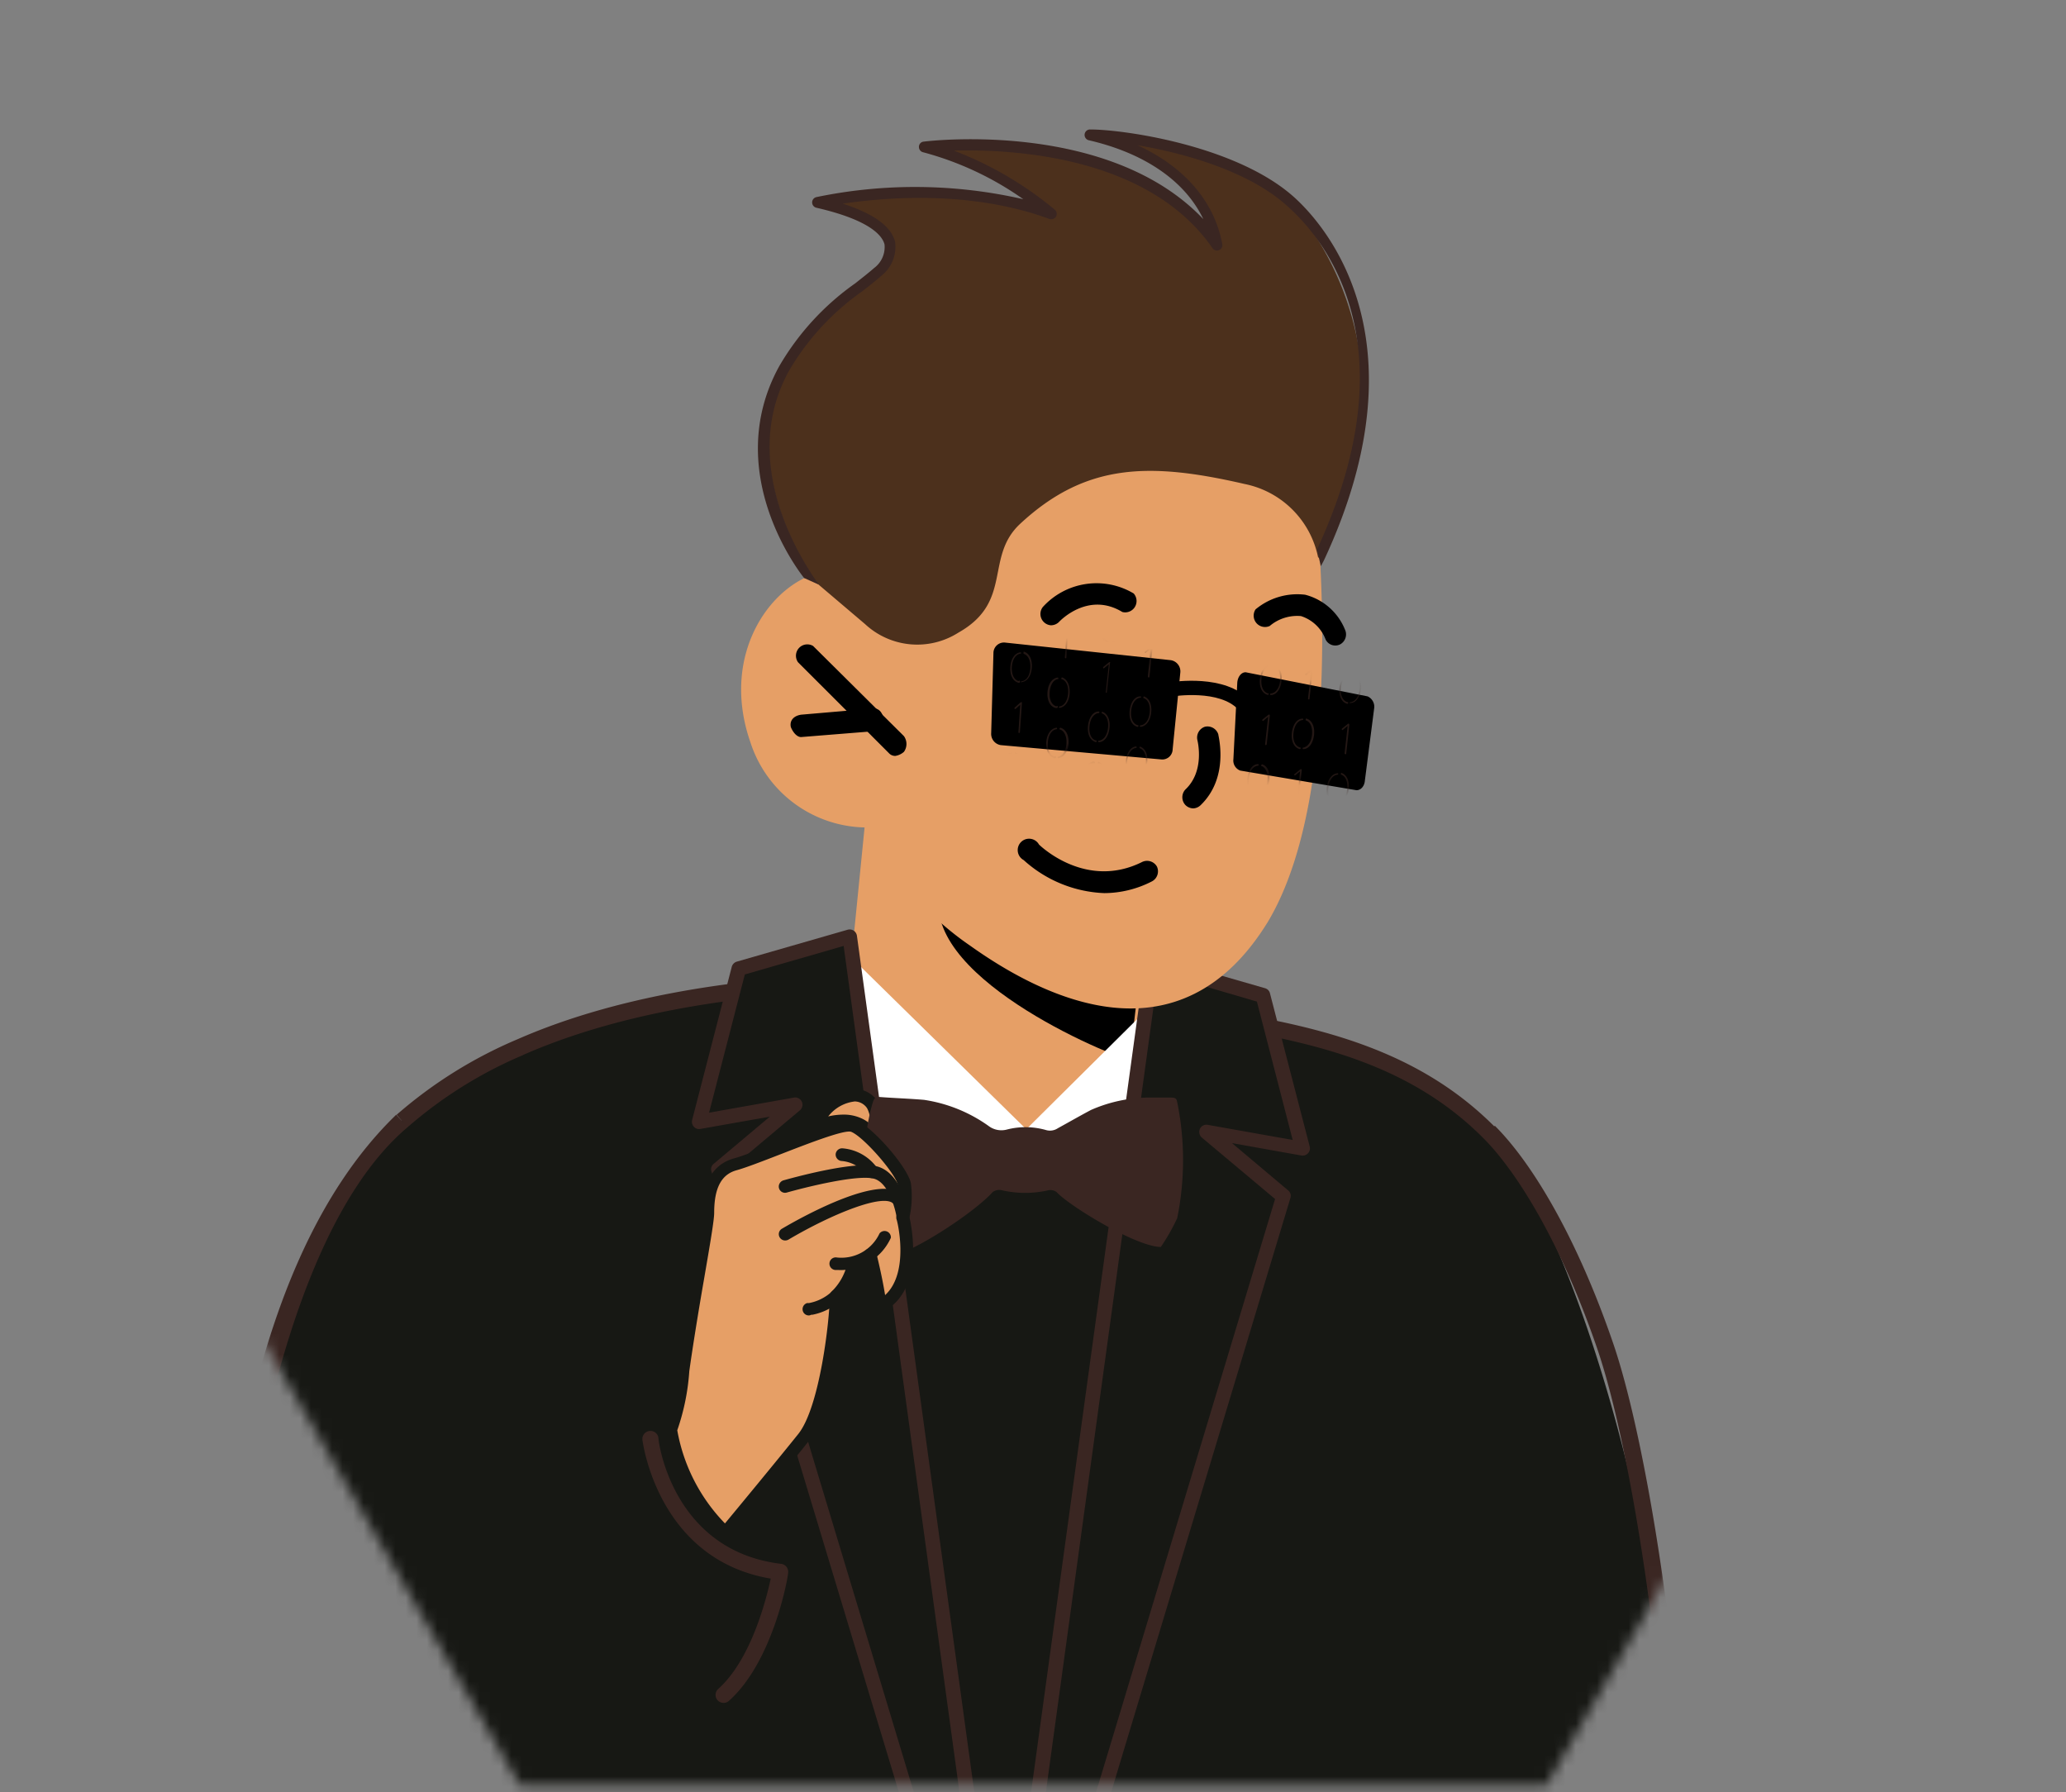 <svg width="196" height="170" fill="none" xmlns="http://www.w3.org/2000/svg"><rect width="100%" height="100%" fill="#808080" stroke="none"/><mask id="mask0_2058_4092" style="mask-type:alpha" maskUnits="userSpaceOnUse" x="0" y="0" width="196" height="170"><path d="M1.796 85.015l48.11-83.328h96.218l48.11 83.328-48.11 83.328H49.905L1.795 85.015z" fill="#202020" stroke="#F92672" stroke-width="2"/></mask><g clip-path="url(#clip0_2058_4092)" mask="url(#mask0_2058_4092)"><path d="M159.051 174.351c-11.183 6.561-37.137 9.341-50.303 11.312a80.047 80.047 0 01-12.498.873h-1.982a106.46 106.46 0 01-23.907-2.844c-11.183-2.618-21.936 2.004-31.363-4.127-3.512-2.155-15.966-.377-19.037-2.995.215-26.665 4.223-58.038 18.154-70.245a41.145 41.145 0 0111.183-6.992c9.438-4.159 20.19-5.463 26.988-5.904 4.6-.216 7.671-.216 7.671-.216s6.152.216 14.48 1.078c2.414.226 4.612.657 7.025.872 14.254 1.972 26.697 3.092 35.79 12.185 7.025 7.036 17.583 38.377 17.799 67.003z" fill="#171814"/><path d="M140.693 107.92c3.393 3.393 7.541 10.342 10.86 20.071 3.318 9.729 6.593 32.138 6.712 46.328h1.573c-.108-14.405-3.416-37.019-6.788-46.877-3.372-9.858-7.606-17.044-11.237-20.664l-1.12 1.142zm-35.338-11.96c14.35 1.983 26.471 3.093 35.338 11.96l1.077-1.078c-9.319-9.33-22.086-10.461-36.243-12.411l-.172 1.53zm-6.982-.872c1.174.108 2.316.27 3.469.442a67.78 67.78 0 003.545.441l.14-1.583c-1.174-.108-2.306-.27-3.469-.431-1.164-.162-2.317-.323-3.545-.442l-.14 1.573zm-14.415-1.875V94h1.077l3.017.161c2.564.173 6.173.442 10.332.873l.162-1.573a267.98 267.98 0 00-10.397-.873c-1.293-.086-2.327-.14-3.038-.172h-1.099l-.054.797zm-7.639 1.002c2.295-.108 4.213-.161 5.549-.183h2.09v-1.616h-2.123c-1.346 0-3.232.086-5.591.194l.075 1.605zm-26.676 5.84c9.309-4.094 19.942-5.387 26.72-5.84l-.109-1.573c-6.83.442-17.69 1.756-27.247 5.969l.636 1.444zm-10.99 6.873a40.956 40.956 0 0110.99-6.863L49.03 98.6a42.69 42.69 0 00-11.399 7.132l1.024 1.196zM20.77 176.581c.227-26.482 5.172-58.922 17.896-69.663l-1.078-1.186c-15.223 14.728-17.626 45.11-18.412 70.827l1.594.022zm18.671 2.316a27.304 27.304 0 01-3.641-3.124c-1.54-1.498-4.956 10.774-6.712 8.975-3.491-3.642-7.014-7.434-8.62-8.781l-1.077 1.207c1.498 1.271 4.913 4.956 8.48 8.672 1.755 1.843 5.192-10.45 6.754-8.931a29.925 29.925 0 003.9 3.329l.916-1.347zm31.126 4.03c-11.097-2.597-21.752 2.047-31.115-4.019l-.862 1.325c9.503 6.174 20.33 1.584 31.61 4.234l.367-1.54zm23.702 2.823a106.404 106.404 0 01-23.702-2.823l-.345 1.54a107.7 107.7 0 0024.08 2.866l-.033-1.583zm1.983 0h-1.983v1.583h1.983v-1.583zm12.379-.862a79.639 79.639 0 01-12.38.862v1.583a81.842 81.842 0 0012.628-.883l-.248-1.562zm50.023-11.216c-5.571 3.232-15.429-1.95-24.78 2.316-9.352 4.267-18.822 7.93-25.286 8.889l.237 1.573c6.701-1.002 16.376-4.751 25.706-9.029 9.33-4.277 19.264.905 24.877-2.381l-.754-1.368zm-138.692 2.931h-.786v.377l.28.237.506-.614zm139.09-2.198l.399.689.398-.237v-.452h-.797z" fill="#3A2622"/><path d="M82.406 74.628l-2.402 24.09s6.206 4.86 17.356 8.393c8.77 1.423 10.44 3.233 10.44 3.233l1.541-20.988-16.312-7.197-10.623-7.53z" fill="#E69F66"/><path d="M93.029 82.213c-.076.625-2.64-.13-3.103.603-5 8.027 12.39 16.16 17.238 17.755l1.422-12.088-15.557-6.27z" fill="#000"/><path d="M97.36 107.111L80.79 90.843l-5.894 8.834 5.01 23.886 17.454-16.452z" fill="#fff"/><path d="M108.878 95.68L97.36 107.111l16.172 14.469v-18.466l-4.654-7.434z" fill="#fff"/><path d="M109.308 91.37l10.515 3.028 3.76 14.534-9.114-1.616 7.293 6.119-22.032 73.014-3.48.087 13.058-95.165z" fill="#171814"/><path d="M96.25 187.225a.686.686 0 01-.66-.488.745.745 0 01-.03-.298l13.059-95.165a.705.705 0 01.309-.48.697.697 0 01.563-.091l10.516 3.027a.662.662 0 01.474.485l3.771 14.534a.687.687 0 01-.162.64.694.694 0 01-.625.211l-6.583-1.174 5.323 4.482a.66.66 0 01.215.722l-22.032 73.014a.669.669 0 01-.636.495l-3.49.086h-.012zm13.629-94.97l-12.831 93.57h2.154l21.764-72.099-6.95-5.828a.709.709 0 01-.183-.819.676.676 0 01.744-.388l8.058 1.433-3.393-13.122-9.363-2.748z" fill="#3A2622"/><path d="M80.606 88.85l-10.515 3.016-3.76 14.534 9.115-1.616-7.294 6.13 22.032 73.004 3.48.086L80.606 88.85z" fill="#171814"/><path d="M93.665 184.694l-3.48-.087a.688.688 0 01-.647-.495l-22.043-73.004a.654.654 0 01.215-.721l5.323-4.472-6.583 1.164a.672.672 0 01-.625-.205.707.707 0 01-.162-.646l3.76-14.534a.71.71 0 01.485-.485l10.516-3.027a.7.7 0 01.872.57l13.047 95.177a.69.69 0 01-.161.549.686.686 0 01-.517.216zm-2.974-1.455l2.155.065-12.81-93.582-9.374 2.705-3.393 13.111 8.058-1.433a.688.688 0 01.741.39.689.689 0 01-.18.817l-6.95 5.839 21.753 72.088z" fill="#3A2622"/><path d="M124.478 44.332s3.954 29.456-4.191 43.096c-8.35 13.607-21.095 7.369-28.26 2.262a28.4 28.4 0 01-9.589-11.205 11.646 11.646 0 01-11.247-8.08c-3.006-8.62 2.262-15.482 7.153-16.225 4.849-.528 9.104 3.997 9.104 3.997l-1.928-8.781c-.248.162 27.538-33.884 38.958-5.064z" fill="#E69F66"/><path d="M125.06 52.94a8.897 8.897 0 00-6.993-7.035c-9.05-2.09-15.083-1.982-21.289 3.782-3.394 3.167-.635 7.38-5.86 10.321a7.272 7.272 0 01-8.857-.819L77.482 55.3l-3.307-8.296 22.172-11.85 21.031-1.283 9.416 15.611-1.734 3.459z" fill="#4C301C"/><path d="M126.826 49.45a28.587 28.587 0 00-1.767-26.655c-6.679-10.86-21.72-9.998-21.72-9.998s12.078 3.782 12.078 10.451c-2.791-3.07-5.15-9.147-27.797-9.309 10.203 4.095 12.078 6.346 12.078 6.346s-8.447-3.232-22.205-1.077c9.406 1.82 6.357 4.234 6.464 6.098-10.31 7.175-15.17 15.493-6.841 29.822 8.382-.776 13.467-13.123 13.467-13.123l27.732-3.458 8.511 10.903z" fill="#4C301C"/><path d="M76.286 54.826c-.086-.108-8.005-9.858-2.348-20.115a24.951 24.951 0 017.207-7.843c.636-.506 1.24-.97 1.778-1.444a2.478 2.478 0 00.991-2.24c-.194-.787-1.303-2.295-6.464-3.48a.517.517 0 01.022-1.013 46.057 46.057 0 0119.608.204 29.747 29.747 0 00-9.492-4.45.516.516 0 01-.41-.527.495.495 0 01.453-.485c.754-.097 17.626-2.025 26.525 7.348-1.713-3.588-5.537-6.249-10.86-7.477a.52.52 0 01-.226-.896.519.519 0 01.345-.128c3.146 0 13.51 1.466 19.059 6.163 2.316 1.96 13.338 12.842 3.124 34.713l-.291.55-.366-1.584c9.815-21.181-.959-31.018-3.178-32.893-3.653-3.092-9.535-4.73-13.845-5.451 4.428 2.036 7.283 5.311 8.038 9.373a.494.494 0 01-.302.571.507.507 0 01-.625-.183c-6.033-8.716-18.876-9.406-24.543-9.255a33.676 33.676 0 019.578 5.603.52.52 0 01.119.657.543.543 0 01-.636.226c-3.178-1.196-9.793-2.877-19.598-1.454 2.93.948 4.6 2.154 4.967 3.62a3.491 3.491 0 01-1.314 3.232c-.56.495-1.175.97-1.821 1.476a24.006 24.006 0 00-6.938 7.541c-5.312 9.664 2.596 19.803 2.812 20.255l-1.369-.614z" fill="#3A2622"/><path d="M84.938 71.698a.796.796 0 01-.615-.27l-8.619-8.618a1.077 1.077 0 011.433-1.541l8.62 8.554a1.281 1.281 0 010 1.487c-.23.206-.515.341-.82.388z" fill="#000"/><path d="M75.996 69.91c-.42 0-.798-.507-.97-.949-.14-.657.323-1.077.98-1.174l6.637-.571c.657-.151 1.078.312 1.174.97.097.657-.323 1.077-.97 1.174l-6.851.55zm23.691-10.602a1.077 1.077 0 01-.754-1.735 6.883 6.883 0 018.619-1.282 1.076 1.076 0 01-1.077 1.756c-3.232-1.96-5.894.82-6.001.938a1.087 1.087 0 01-.787.323zm26.988 1.918a1.014 1.014 0 01-.915-.571 3.711 3.711 0 00-2.338-2.22 4.038 4.038 0 00-2.963.938 1.076 1.076 0 01-1.522-.913 1.079 1.079 0 01.175-.66 6.19 6.19 0 014.708-1.39 5.585 5.585 0 013.782 3.318 1.078 1.078 0 01-.463 1.39.983.983 0 01-.464.108zm-13.466 15.449a1.078 1.078 0 01-.755-.323 1.08 1.08 0 010-1.465c1.897-1.778 1.142-4.665 1.142-4.687a1.08 1.08 0 01.722-1.271 1.08 1.08 0 011.261.722c0 .161 1.077 4.094-1.702 6.744-.184.168-.42.267-.668.28zm-8.426 8.038a12.089 12.089 0 01-7.67-3.136 1.078 1.078 0 111.454-1.476c.183.183 4.503 4.31 9.804 1.649a1.076 1.076 0 011.39.452 1.078 1.078 0 01-.464 1.39 9.976 9.976 0 01-4.514 1.12zM94.247 61.959l-.216 7.638a1.077 1.077 0 00.916 1.078l15.223 1.357a.979.979 0 001.078-.959l.732-7.326a1.076 1.076 0 00-.926-1.131l-15.73-1.67a1 1 0 00-1.077 1.013zm23.131 2.822l-.367 7.23a1.016 1.016 0 00.647 1.077l11.032 1.864c.399 0 .754-.356.797-.927l.873-6.798a1.08 1.08 0 00-.614-1.175l-11.55-2.284c-.409-.032-.786.41-.818 1.013z" fill="#000"/><path d="M117.518 67.345c-1.778-1.993-6.195-1.303-6.238-1.293l-.216-1.357c.205 0 5.193-.819 7.477 1.734l-1.023.916z" fill="#000"/><mask id="mask1_2058_4092" style="mask-type:luminance" maskUnits="userSpaceOnUse" x="117" y="63" width="14" height="12"><path d="M117.809 64.78l-.377 7.23c0 .56.258 1.077.646 1.077l11.043 1.864c.399 0 .754-.355.797-.926l.873-6.799a1.081 1.081 0 00-.625-1.174l-11.571-2.24c-.377-.076-.754.365-.786.969z" fill="#fff"/></mask><g mask="url(#mask1_2058_4092)"><path d="M124.349 61.42c-.442-.14-.668-.68-.592-1.38.075-.7.42-1.174.872-1.217a.065.065 0 00.065-.065s0-.075-.065-.065c-.538 0-.926.56-1.012 1.347-.087.787.183 1.368.689 1.53a.065.065 0 00.086 0 .078.078 0 00.047-.037.078.078 0 00.007-.06.08.08 0 00-.037-.047.08.08 0 00-.06-.007zm.582-2.651a.092.092 0 00-.01.043c0 .015.003.03.01.043.442.14.668.668.592 1.38-.075.71-.42 1.163-.872 1.217a.055.055 0 00-.027 0 .05.05 0 00-.023.014.046.046 0 00-.014.023.05.05 0 00-.001.027s0 .065.076.065c.527 0 .915-.571 1.002-1.347.086-.776-.184-1.368-.69-1.54a.063.063 0 00-.024.008.063.063 0 00-.017.018.066.066 0 00-.007.024c0 .009.001.017.005.025zm-.431 4.676a.064.064 0 00-.075 0l-.582.463a.077.077 0 00.041.135.079.079 0 00.056-.017l.441-.366-.29 2.607a.07.07 0 00.018.05.074.074 0 00.046.026s.076 0 .076-.065l.312-2.769a.076.076 0 00-.013-.038.072.072 0 00-.03-.026zm-1.196 7.444c-.442-.14-.679-.678-.592-1.379.086-.7.409-1.174.872-1.217a.065.065 0 00.054-.065s0-.075-.065-.064c-.528 0-.926.56-1.012 1.346-.087.787.194 1.369.7 1.53.01.01.024.016.038.016a.052.052 0 00.037-.016.078.078 0 00.06-.091.081.081 0 00-.034-.049.076.076 0 00-.058-.01zm.571-2.65a.074.074 0 00-.013.043c0 .016.004.03.013.043.442.14.668.668.593 1.38-.076.71-.421 1.163-.884 1.217v.064a.05.05 0 00.001.027.046.046 0 00.014.024.054.054 0 00.05.014c.528 0 .926-.571 1.013-1.347.086-.775-.184-1.368-.69-1.54a.065.065 0 00-.076.002.07.07 0 00-.022.033.06.06 0 00.001.04zm-.42 4.719h-.076l-.581.474a.054.054 0 00-.016.022.062.062 0 000 .053.054.054 0 00.016.022.058.058 0 00.022.016.061.061 0 00.026.006.067.067 0 00.049-.022l.441-.366-.28 2.607s0 .065.065.075a.076.076 0 00.05-.018.071.071 0 00.025-.046l.302-2.77a.06.06 0 00-.014-.032.063.063 0 00-.029-.021zm-1.358 7.434c-.441-.15-.668-.679-.592-1.38.075-.7.42-1.174.873-1.217a.075.075 0 00.064-.075.05.05 0 00-.001-.027.052.052 0 00-.013-.023.064.064 0 00-.023-.014.055.055 0 00-.027 0c-.539 0-.927.57-1.013 1.346-.086.776.183 1.368.689 1.53a.066.066 0 00.087 0 .094.094 0 00.058-.042.098.098 0 00.012-.071.093.093 0 00-.043-.059.093.093 0 00-.071-.011v.043zm.582-2.65a.082.082 0 00-.01.037c0 .014.004.026.01.038.442.14.679.679.593 1.379-.086.7-.42 1.174-.873 1.217a.065.065 0 10.011.13c.528 0 .916-.571 1.002-1.336.086-.765-.183-1.368-.69-1.54a.058.058 0 00-.026.01.062.062 0 00-.017.021v.044zm-.959 7.401c-.431-.15-.668-.679-.592-1.379.075-.7.42-1.174.883-1.217a.083.083 0 000-.076.061.061 0 000-.027.067.067 0 00-.014-.023.061.061 0 00-.023-.014.054.054 0 00-.027 0c-.528 0-.927.57-1.013 1.346-.086.776.183 1.369.7 1.53h.076a.091.091 0 00.066-.023.095.095 0 00.031-.063.094.094 0 00-.023-.066.094.094 0 00-.064-.031v.043zm.582-2.65a.064.064 0 00-.012.038c0 .013.004.026.012.037.431.14.668.679.593 1.38-.076.7-.421 1.174-.884 1.217a.063.063 0 00-.045.019.061.061 0 00-.019.045.052.052 0 00.005.028c.004.008.01.016.017.022a.064.064 0 00.053.015c.528 0 .927-.571 1.013-1.336.086-.765-.183-1.368-.701-1.54.011-.033-.021-.011-.032.032v.043zm-.42 4.676a.118.118 0 00-.086 0l-.571.474v.097a.059.059 0 00.022.016.06.06 0 00.026.005.069.069 0 00.027-.005.068.068 0 00.022-.016l.441-.367-.29 2.597s0 .075.064.075a.077.077 0 00.043.014.072.072 0 00.043-.014l.302-2.78s-.022-.129-.043-.14v.044zm-1.207 7.444c-.441-.15-.668-.678-.592-1.379.075-.7.42-1.174.872-1.217a.093.093 0 00.043-.029.1.1 0 00.022-.047.065.065 0 00-.065-.064c-.538 0-.926.57-1.012 1.347-.087.775.183 1.368.689 1.53a.057.057 0 00.019.015.056.056 0 00.024.006.05.05 0 00.024-.006.049.049 0 00.019-.016.097.097 0 00.034-.015.104.104 0 00.025-.027.105.105 0 00.013-.034.09.09 0 00-.002-.037.084.084 0 00-.015-.033.086.086 0 00-.027-.025.09.09 0 00-.071-.012v.043zm.571-2.65a.064.064 0 00-.012.038c0 .013.004.026.012.037.442.14.668.68.593 1.38-.076.7-.42 1.174-.884 1.217a.071.071 0 00-.008.032c0 .011.003.023.008.032 0 0 0 .076.065.065.539 0 .927-.57 1.013-1.336.086-.765-.183-1.368-.69-1.54a.076.076 0 00-.055-.003.074.074 0 00-.042.035v.043zm-.42 4.676h-.075l-.582.474a.076.076 0 00-.011.108.077.077 0 00.108.01l.442-.366-.291 2.597s0 .075.064.075a.064.064 0 00.076 0l.312-2.78a.088.088 0 00.038-.041.09.09 0 00.004-.056.084.084 0 00-.032-.047.085.085 0 00-.053-.017v.043zm8.037-39.519c-.441-.14-.668-.678-.592-1.379.075-.7.409-1.174.872-1.217a.093.093 0 00.043-.029.1.1 0 00.022-.047.065.065 0 00-.065-.064c-.538 0-.937.57-1.023 1.346-.086.776.194 1.369.7 1.53a.059.059 0 00.019.016.057.057 0 00.024.006.05.05 0 00.024-.006.05.05 0 00.019-.016.076.076 0 00.034-.087.075.075 0 00-.029-.04.077.077 0 00-.048-.013zm.571-2.65a.064.064 0 00-.012.038c0 .013.004.026.012.037.442.14.668.68.593 1.38-.076.7-.42 1.174-.884 1.217a.061.061 0 00-.038.022.06.06 0 00-.015.042l.064.054c.539 0 .927-.56 1.013-1.336.086-.775-.183-1.368-.69-1.54a.06.06 0 00-.04.033.049.049 0 00-.007.026.06.06 0 00.004.027zm-.42 4.676a.1.1 0 00-.075 0l-.582.474a.088.088 0 00-.019.054c0 .02.007.038.019.054a.085.085 0 00.054.018.09.09 0 00.054-.018l.441-.367-.291 2.597a.066.066 0 00.002.028.062.062 0 00.036.042.062.062 0 00.027.005.067.067 0 00.026 0 .066.066 0 00.05-.054l.312-2.78a.077.077 0 00-.021-.032.08.08 0 00-.033-.021zm-1.207 7.445c-.431-.14-.668-.68-.592-1.38.075-.7.42-1.174.883-1.217a.08.08 0 00.038-.03.084.084 0 00.016-.045.065.065 0 00-.064-.065c-.528 0-.927.571-1.013 1.347-.086.775.183 1.368.689 1.54a.066.066 0 00.087 0 .081.081 0 00.047-.037.077.077 0 00.006-.06.076.076 0 00-.037-.047.08.08 0 00-.06-.006zm.582-2.65a.063.063 0 00-.012.037c0 .013.004.027.012.038.431.15.668.678.593 1.379-.076.7-.431 1.174-.884 1.217a.063.063 0 00-.045.019.061.061 0 00-.019.046c.01.01.023.015.037.015a.054.054 0 00.038-.015c.528 0 .916-.56 1.002-1.336.086-.776-.172-1.368-.689-1.54.01.075-.022.096-.033.14zm-.42 4.707a.087.087 0 00-.086 0l-.571.464a.074.074 0 000 .108.059.059 0 00.022.016.065.065 0 00.075-.016l.442-.367-.291 2.597s0 .075.064.075a.077.077 0 00.043.013.072.072 0 00.043-.013l.302-2.78s-.021-.097-.043-.097zm-1.357 7.424c-.442-.14-.668-.68-.593-1.38.075-.7.42-1.174.873-1.217a.063.063 0 00.045-.019.061.061 0 00.019-.046s0-.075-.064-.064c-.539.054-.927.57-1.024 1.346-.097.776.194 1.369.7 1.53a.078.078 0 00.087 0 .093.093 0 00.058-.042.098.098 0 00.012-.07.096.096 0 00-.042-.06.095.095 0 00-.071-.01v.031zm.603-2.683a.064.064 0 00-.012.038c0 .013.004.026.012.037.442.14.668.679.592 1.38-.075.7-.42 1.163-.883 1.217 0 0-.054 0-.054.064 0 .017.007.034.019.046a.065.065 0 00.046.019c.538 0 .926-.571 1.012-1.347.087-.776-.183-1.368-.689-1.53a.063.063 0 00-.024.009.064.064 0 00-.017.018.065.065 0 00-.007.024c0 .009.001.017.005.025zm-.948 7.401c-.442-.14-.668-.678-.593-1.379.076-.7.42-1.174.873-1.217a.067.067 0 00.046-.019.065.065 0 00.019-.046s0-.075-.065-.064c-.539 0-.927.57-1.013 1.346-.086.776.183 1.369.69 1.53a.064.064 0 00.076-.026.056.056 0 00.01-.028s-.043-.075-.076-.097h.033zm.582-2.65a.073.073 0 00-.011.038c0 .013.004.026.011.038.441.14.678.678.592 1.379-.086.7-.42 1.163-.873 1.217a.055.055 0 00-.027 0 .064.064 0 00-.023.014.066.066 0 00-.014.024.061.061 0 000 .027s0 .064.075.064c.528 0 .916-.57 1.002-1.347.086-.775-.183-1.368-.689-1.53-.033.022-.076.044-.076.076h.033zm-.431 4.676a.064.064 0 00-.076 0l-.582.474a.083.083 0 00-.016.022.06.06 0 00-.005.026c0 .01.001.019.005.027s.01.016.016.022a.09.09 0 00.054.019c.02 0 .039-.007.054-.02l.442-.355-.291 2.597s0 .075.065.075c.064 0 .075 0 .075-.064l.312-2.77a.085.085 0 00-.086-.054h.033zm-1.196 7.445c-.442-.14-.679-.668-.593-1.38.086-.71.41-1.174.873-1.217a.065.065 0 00.054-.065s0-.075-.065-.064c-.528 0-.926.57-1.013 1.347-.086.775.194 1.368.701 1.53.01.01.023.015.037.015a.054.054 0 00.038-.016.084.084 0 00.027-.045.081.081 0 00-.004-.054.085.085 0 00-.036-.04.084.084 0 00-.052-.011h.033zm.571-2.65a.064.064 0 00-.012.037c0 .014.004.027.012.038.441.14.668.678.592 1.379-.075.7-.42 1.163-.883 1.217v.065a.05.05 0 00.001.027.051.051 0 00.013.023.061.061 0 00.023.014.054.054 0 00.027 0c.528 0 .927-.57 1.013-1.346.086-.776-.183-1.369-.689-1.53a.076.076 0 00-.103-.027.074.074 0 00-.034.046.075.075 0 00.007.056h.033zm-.42 4.675h-.076l-.582.474v.097a.068.068 0 00.022.016.069.069 0 00.027.006.06.06 0 00.026-.006.059.059 0 00.022-.016l.442-.356-.28 2.597a.067.067 0 00.001.028c.003.01.007.018.014.025a.058.058 0 00.022.017.065.065 0 00.028.005h.075l.269-2.822a.103.103 0 00-.043-.065h.033zm-4.052-35.996c-.441-.14-.668-.678-.592-1.378.075-.7.42-1.175.873-1.218a.075.075 0 00.064-.075.076.076 0 00-.064-.075c-.539.053-.927.57-1.013 1.346-.086.776.183 1.38.689 1.54a.077.077 0 00.087 0 .072.072 0 00.048-.091.073.073 0 00-.092-.049zm.571-2.65a.072.072 0 00-.012.038c0 .014.005.027.012.038.442.15.668.679.593 1.39-.075.71-.42 1.163-.883 1.206v.076c0 .017.006.033.018.046a.067.067 0 00.046.018c.539-.053.927-.57 1.013-1.346.086-.776-.183-1.369-.69-1.541a.074.074 0 00-.035-.002.08.08 0 00-.033.015.08.08 0 00-.022.028.083.083 0 00-.007.034zm-.42 4.676a.064.064 0 00-.075 0l-.582.463a.076.076 0 00-.011.108.077.077 0 00.108.01l.442-.365-.291 2.575a.076.076 0 00.064.075.075.075 0 00.05-.018.077.077 0 00.026-.047l.312-2.768a.081.081 0 00-.043-.033zm-1.206 7.445c-.431-.14-.668-.679-.593-1.38.075-.7.42-1.173.883-1.217 0 0 .054 0 .054-.075 0 0 0-.075-.064-.075-.528 0-.927.57-1.013 1.357-.086.787.183 1.368.7 1.53h.076a.079.079 0 00.025-.014.089.089 0 00.018-.022.086.086 0 00.008-.027.077.077 0 00-.016-.054.082.082 0 00-.023-.018.069.069 0 00-.055-.005zm.581-2.65a.064.064 0 00-.012.037c0 .014.004.027.012.038.431.15.668.679.593 1.39-.075.71-.42 1.163-.884 1.207a.075.075 0 00-.064.075s0 .065.075.065c.528 0 .927-.571 1.013-1.347.086-.776-.183-1.368-.69-1.54a.065.065 0 00-.036.029.067.067 0 00-.007.046zm-.42 4.675a.087.087 0 00-.086 0l-.571.464a.073.073 0 00-.017.083.08.08 0 00.017.024.068.068 0 00.022.017.06.06 0 00.026.005c.01 0 .019-.002.027-.005a.068.068 0 00.022-.017l.442-.366-.291 2.607a.075.075 0 00.064.076.087.087 0 00.087-.065l.301-2.769a.066.066 0 00-.013-.033.066.066 0 00-.03-.02zm-1.357 7.434c-.442-.15-.668-.678-.593-1.39.076-.71.42-1.163.873-1.206a.105.105 0 00.043-.029.1.1 0 00.021-.046.065.065 0 00-.018-.046.067.067 0 00-.046-.02c-.539 0-.927.572-1.013 1.347-.086.776.183 1.369.69 1.53a.061.061 0 00.043.017.065.065 0 00.043-.017.073.073 0 00.048-.092.07.07 0 00-.035-.042.074.074 0 00-.056-.006zm.571-2.65a.064.064 0 00-.012.038c0 .013.004.026.012.037.441.14.668.68.592 1.38-.075.7-.42 1.174-.883 1.217a.062.062 0 000 .065s0 .075.064.064c.539 0 .927-.57 1.013-1.346.086-.776-.183-1.369-.689-1.53a.075.075 0 00-.065.075h-.032zm-.948 7.402c-.442-.151-.668-.68-.593-1.38.075-.7.42-1.174.873-1.217a.075.075 0 00.046-.025.07.07 0 00.018-.05.061.061 0 000-.027.066.066 0 00-.014-.024.05.05 0 00-.023-.013.053.053 0 00-.027 0c-.528.053-.927.57-1.013 1.346-.086.776.183 1.368.69 1.53.011.01.027.016.043.016a.064.064 0 00.043-.016.074.074 0 00.043-.036.072.072 0 00.005-.056.072.072 0 00-.036-.043.071.071 0 00-.055-.005zm.581-2.65a.082.082 0 00-.01.037c0 .013.004.026.01.038.442.14.679.678.593 1.379-.086.7-.42 1.174-.873 1.217a.063.063 0 00-.045.02.061.061 0 00-.019.045.052.052 0 00.005.027.064.064 0 00.07.037c.528 0 .916-.57 1.002-1.335.086-.765-.183-1.38-.69-1.541a.053.053 0 00-.04.027.051.051 0 00-.007.024.052.052 0 00.004.024zm-.431 4.664a.064.064 0 00-.075 0l-.571.474a.065.065 0 000 .097.085.085 0 00.054.02.089.089 0 00.054-.02l.441-.355-.312 2.607s0 .076.065.076a.072.072 0 00.043.013c.015 0 .03-.005.043-.013l.302-2.78a.098.098 0 00.009-.034.082.082 0 00-.024-.065.085.085 0 00-.029-.02zm-1.195 7.456c-.442-.151-.679-.679-.593-1.38.086-.7.409-1.174.873-1.217a.09.09 0 00.038-.03.092.092 0 00.016-.045s0-.065-.076-.065c-.528 0-.926.571-1.013 1.347-.086.776.194 1.368.701 1.53h.086s0-.13-.032-.14zm.571-2.65a.065.065 0 00-.013.037c0 .014.005.027.013.038.441.14.668.679.592 1.379-.075.7-.42 1.174-.883 1.217a.062.062 0 000 .065s0 .075.064.065c.539 0 .927-.571 1.013-1.336.086-.765-.183-1.369-.689-1.541a.068.068 0 00-.039-.011.066.066 0 00-.06.047.068.068 0 00.002.04zm-.421 4.675h-.075l-.582.474v.097a.067.067 0 00.049.022.061.061 0 00.026-.006.058.058 0 00.022-.016l.442-.355-.28 2.596a.067.067 0 00.001.028c.003.01.007.018.013.025a.071.071 0 00.023.017.064.064 0 00.027.006.065.065 0 00.067-.03.054.054 0 00.009-.024l.312-2.78a.086.086 0 00-.02-.033.09.09 0 00-.034-.02z" fill="#3A2622" opacity=".61"/></g><mask id="mask2_2058_4092" style="mask-type:luminance" maskUnits="userSpaceOnUse" x="94" y="60" width="19" height="13"><path d="M94.419 61.958l-.216 7.639a1.077 1.077 0 00.927 1.077l15.212 1.358a1.003 1.003 0 001.078-.96l.722-7.325a1.075 1.075 0 00-.884-1.142l-15.74-1.67a1.002 1.002 0 00-1.1 1.023z" fill="#fff"/></mask><g mask="url(#mask2_2058_4092)"><path d="M106.205 51.303c-.442-.14-.668-.668-.592-1.38.075-.71.42-1.174.872-1.217a.065.065 0 00.046-.019.065.065 0 00.019-.045s0-.076-.065-.065c-.538 0-.926.571-1.012 1.347-.087.776.183 1.368.689 1.53a.066.066 0 00.029.003.061.061 0 00.027-.01.058.058 0 00.021-.02.066.066 0 00.009-.027s-.011-.076-.043-.097zm.571-2.65a.082.082 0 00-.01.037.08.08 0 00.01.038c.442.14.668.679.593 1.379-.076.7-.42 1.164-.873 1.217a.055.055 0 00-.027.001.049.049 0 00-.023.014.054.054 0 00-.015.05.065.065 0 00.065.065c.539 0 .927-.571 1.013-1.347.086-.776-.183-1.368-.69-1.53a.076.076 0 00-.075.075h.032zm-.42 4.675a.064.064 0 00-.075 0l-.582.474a.054.054 0 00-.016.022.061.061 0 000 .053.055.055 0 00.016.022.085.085 0 00.054.02.09.09 0 00.054-.02l.441-.355-.291 2.596s0 .076.065.076h.075l.313-2.78a.103.103 0 00-.011-.062.101.101 0 00-.043-.046zm-1.207 7.445c-.431-.14-.668-.668-.592-1.379.075-.711.42-1.174.883-1.217a.062.062 0 000-.065.061.061 0 000-.027.065.065 0 00-.014-.023.061.061 0 00-.023-.014.054.054 0 00-.027 0c-.528.053-.927.57-1.013 1.346-.086.776.183 1.368.7 1.53h.076s.043-.13.01-.15zm.582-2.64a.064.064 0 00-.012.038c0 .014.004.027.012.038.431.14.668.679.593 1.379-.076.7-.42 1.163-.884 1.217v.065s0 .065.076.065c.528 0 .926-.571 1.012-1.347.087-.776-.183-1.368-.689-1.53a.066.066 0 00-.092-.016.066.066 0 00-.016.092zm-.42 4.665h-.075l-.582.475v.096a.059.059 0 00.022.017.06.06 0 00.026.005.069.069 0 00.027-.005.068.068 0 00.022-.017l.441-.355-.28 2.596a.053.053 0 00-.015.038c0 .014.005.028.015.038a.077.077 0 00.043.013.072.072 0 00.043-.013l.302-2.78s.032-.086.011-.108zm-1.358 7.434c-.441-.14-.668-.678-.592-1.379.075-.7.42-1.174.873-1.217 0 0 .064 0 .064-.075a.076.076 0 00-.064-.076c-.539 0-.927.571-1.013 1.347-.086.776.183 1.368.689 1.54a.065.065 0 00.043.017.067.067 0 00.044-.016.073.073 0 00.048-.092.076.076 0 00-.036-.043.073.073 0 00-.056-.005zm.571-2.65a.082.082 0 00-.01.038c0 .013.004.026.01.037.442.151.668.68.593 1.38-.075.7-.42 1.174-.873 1.217 0 0-.064 0-.064.075a.065.065 0 00.064.065c.539 0 .927-.57 1.013-1.347.086-.775-.183-1.368-.689-1.54a.075.075 0 00-.044.064v.011zm-.948 7.402c-.431-.14-.668-.679-.592-1.38.075-.7.42-1.174.883-1.217v-.075s0-.076-.064-.076c-.528 0-.927.571-1.013 1.347-.086.776.183 1.38.689 1.54a.066.066 0 00.077-.026.068.068 0 00.01-.027.066.066 0 00.022-.041.061.061 0 00-.012-.045zm.582-2.65a.053.053 0 00-.015.037c0 .014.005.028.015.038.431.15.668.678.582 1.39-.086.71-.42 1.163-.873 1.206a.075.075 0 00-.046.026.07.07 0 00-.018.05s0 .064.075.064c.528 0 .916-.57 1.002-1.346.086-.776-.172-1.369-.69-1.541.011.01-.021.032-.032.075zm-.42 4.675a.086.086 0 00-.086 0l-.571.463a.074.074 0 000 .108.059.059 0 00.022.016.062.062 0 00.026.006.07.07 0 00.027-.006.068.068 0 00.022-.016l.441-.366-.29 2.607a.07.07 0 00.018.05.075.075 0 00.046.026.09.09 0 00.055-.018.084.084 0 00.031-.047l.302-2.769a.087.087 0 00-.043-.054zm-1.207 7.445c-.441-.14-.668-.679-.592-1.38.075-.7.409-1.174.872-1.217a.064.064 0 00.046-.019.065.065 0 00.019-.045.076.076 0 00-.065-.076c-.538 0-.937.571-1.023 1.358-.086.786.194 1.368.7 1.53a.077.077 0 00.043.013.072.072 0 00.043-.013.078.078 0 00.047-.038.073.073 0 00.007-.06.076.076 0 00-.037-.046.08.08 0 00-.06-.007zm.571-2.65a.064.064 0 00-.012.037c0 .014.004.027.012.038.442.15.668.679.593 1.39-.076.71-.42 1.163-.884 1.206v.076c0 .017.007.033.019.046a.065.065 0 00.046.019c.539 0 .927-.572 1.013-1.347.086-.776-.183-1.369-.69-1.54a.063.063 0 00-.038-.012.066.066 0 00-.038.014.07.07 0 00-.022.033.068.068 0 00.001.04zm-.42 4.675a.064.064 0 00-.075 0l-.582.464a.088.088 0 00-.019.053c0 .02.007.04.019.054a.058.058 0 00.022.017.062.062 0 00.053 0 .067.067 0 00.022-.017l.452-.366-.29 2.607s-.001.065.064.076a.076.076 0 00.076-.065l.312-2.769a.078.078 0 00-.021-.033.08.08 0 00-.033-.02zm-5.408-31.427c-.442-.13-.7-.646-.646-1.357.053-.711.355-1.185.819-1.25a.086.086 0 000-.075.065.065 0 00-.065-.065c-.528.075-.905.614-.96 1.39-.053.775.249 1.368.766 1.508a.065.065 0 00.075 0 .077.077 0 00.055-.018.075.075 0 00.022-.081.075.075 0 00-.066-.052zm.463-2.672a.064.064 0 000 .076c.442.118.7.646.647 1.346-.054.7-.367 1.196-.819 1.26a.065.065 0 000 .066s0 .075.065.064c.538-.075.905-.614.948-1.39.043-.775-.237-1.357-.755-1.497a.057.057 0 10-.086.075zm-.215 4.687h-.076l-.56.495a.065.065 0 000 .097.086.086 0 00.108 0l.42-.377-.172 2.608s0 .064.075.075a.097.097 0 00.076-.065l.183-2.79a.084.084 0 00-.054-.043zm-.873 7.542c-.442-.119-.7-.647-.657-1.347.043-.7.366-1.196.819-1.26a.063.063 0 00.045-.02.064.064 0 00.02-.045.064.064 0 00-.023-.05.065.065 0 00-.053-.015c-.528.075-.894.603-.948 1.39-.054.786.248 1.357.765 1.497h.075a.105.105 0 00.065-.161.106.106 0 00-.108-.043v.053zm.453-2.672v.075c.441.13.69.646.646 1.358-.043.71-.366 1.185-.819 1.25 0 0-.064 0-.064.075 0 0 0 .064.075 0 .528-.065.894-.604.948-1.38.054-.775-.237-1.357-.754-1.508a.064.064 0 00-.032.076v.054zm-.205 4.686a.119.119 0 00-.086 0l-.55.496a.076.076 0 000 .108.086.086 0 00.108 0l.42-.388-.172 2.618a.065.065 0 00.064.064s.076 0 .076-.064l.194-2.78a.108.108 0 00-.054-.108v.054zm-1.077 7.542c-.453-.13-.7-.647-.658-1.358.043-.71.367-1.185.82-1.25 0 0 .064 0 0-.075a.054.054 0 00-.065-.064c-.528.075-.905.614-.948 1.39-.044.775.247 1.368.754 1.508a.066.066 0 00.056-.006.065.065 0 00.03-.048s.097-.226.065-.226l-.054.129zm.452-2.672a.065.065 0 000 .075c.442.119.7.647.657 1.347-.043.7-.366 1.196-.83 1.26a.065.065 0 000 .065.065.065 0 00.076.065c.528-.076.894-.614.948-1.39.054-.776-.248-1.357-.754-1.497a.066.066 0 00-.043-.033l-.054.108zm-.625 7.434c-.442-.119-.69-.647-.646-1.347.043-.7.366-1.196.819-1.26a.087.087 0 000-.076s0-.075-.065-.064c-.528.075-.905.603-.948 1.39-.043.786.237 1.357.754 1.497a.065.065 0 00.086 0 .129.129 0 00.096-.017.126.126 0 00-.042-.23l-.054.107zm.463-2.672a.065.065 0 000 .075c.442.13.7.647.658 1.358-.043.711-.367 1.185-.83 1.25a.065.065 0 000 .064.054.054 0 00.075 0c.528-.064.895-.603.949-1.39.053-.786-.248-1.357-.765-1.497.01-.032-.022-.01-.033.075l-.053.065zm-.215 4.687a.065.065 0 00-.075 0l-.56.495a.075.075 0 00-.017.083.09.09 0 00.016.025.065.065 0 00.097 0l.431-.377-.118 2.564a.065.065 0 00.037.07.065.065 0 00.027.005.076.076 0 00.076-.064l.183-2.78a.086.086 0 00.005-.104.086.086 0 00-.027-.025l-.075.108zm-.873 7.541c-.441-.129-.7-.657-.646-1.357.054-.7.355-1.196.819-1.25a.086.086 0 000-.075s0-.076-.065-.065c-.528.075-.905.614-.959 1.39-.054.775.248 1.357.765 1.497a.054.054 0 00.076 0 .149.149 0 10.064-.29l-.054.15zm.464-2.682a.065.065 0 000 .075c.441.118.7.646.646 1.347-.054.7-.366 1.185-.819 1.26v.065a.064.064 0 00.02.046.065.065 0 00.045.019c.539-.076.905-.614.948-1.39.043-.776-.237-1.358-.754-1.509a.064.064 0 00-.007-.037.064.064 0 00-.025-.027l-.054.15zm-.216 4.697h-.075l-.56.496a.064.064 0 00-.022.048c0 .01.002.018.005.027.004.008.01.016.017.022a.086.086 0 00.107 0l.42-.388-.172 2.618a.086.086 0 00.076.075s.075 0 .075-.064l.183-2.79a.097.097 0 100-.195l-.054.151zm14.889-40.638c-.441-.152-.668-.68-.592-1.38.075-.7.42-1.174.873-1.217a.075.075 0 00.064-.076.065.065 0 00-.064-.064c-.539.053-.927.57-1.013 1.346-.086.776.183 1.369.689 1.53a.066.066 0 00.087 0 .074.074 0 00.043-.035.072.072 0 00.005-.056.073.073 0 00-.092-.048zm.571-2.651a.082.082 0 00-.01.038c0 .013.004.026.01.037.442.14.668.679.593 1.38-.075.7-.42 1.174-.873 1.217a.065.065 0 00-.064.065s0 .075.064.064c.539 0 .927-.571 1.013-1.336.086-.765-.183-1.379-.689-1.54a.073.073 0 00-.034.03.077.077 0 00-.01.045zm-.42 4.665a.064.064 0 00-.075 0l-.582.474a.065.065 0 00-.016.022.061.061 0 000 .053.065.065 0 00.016.022.085.085 0 00.054.019c.02 0 .039-.007.054-.02l.442-.355-.291 2.597s0 .075.064.075a.056.056 0 00.028.005.05.05 0 00.025-.01.053.053 0 00.018-.021.051.051 0 00.005-.028l.312-2.78a.085.085 0 00-.02-.032.092.092 0 00-.034-.021zm-1.206 7.455c-.431-.15-.668-.678-.582-1.379.086-.7.409-1.174.873-1.217a.082.082 0 00.037-.03.077.077 0 00.016-.046.061.061 0 000-.026.066.066 0 00-.014-.024.054.054 0 00-.05-.014c-.528.054-.927.57-1.013 1.347-.086.775.183 1.368.7 1.53h.076s0-.13-.043-.14zm.581-2.65a.072.072 0 00-.012.038c0 .013.005.026.012.038.431.14.668.678.593 1.378-.075.7-.42 1.175-.883 1.218a.062.062 0 000 .065.052.052 0 00.005.027.065.065 0 00.07.037c.528 0 .926-.57 1.013-1.336.086-.765-.183-1.368-.69-1.54a.065.065 0 00-.091-.017.063.063 0 00-.027.043.065.065 0 00.01.049zm-.42 4.665h-.075l-.582.474v.097a.068.068 0 00.022.016.062.062 0 00.027.006.06.06 0 00.026-.006.068.068 0 00.022-.016l.442-.355-.248 2.618a.067.067 0 00.001.028.07.07 0 00.014.025.058.058 0 00.022.016.065.065 0 00.028.006h.075l.302-2.78s-.054-.107-.076-.129zm-1.357 7.434c-.442-.14-.668-.679-.593-1.379.076-.7.42-1.174.873-1.218a.065.065 0 00.065-.065s0-.075-.065-.064c-.539 0-.927.56-1.013 1.347-.086.787.183 1.368.69 1.53.011.01.027.016.043.016a.064.064 0 00.043-.016.08.08 0 00.047-.037.075.075 0 00.009-.03.078.078 0 00-.002-.03.09.09 0 00-.014-.027.08.08 0 00-.053-.03.078.078 0 00-.03.003zm.571-2.65a.092.092 0 00-.01.043c0 .015.003.03.01.043.441.14.668.668.592 1.379-.075.711-.42 1.163-.872 1.207a.077.077 0 00-.047.025.076.076 0 00-.018.05s0 .065.075.065c.528-.054.916-.571 1.002-1.347.087-.776-.183-1.368-.689-1.54a.078.078 0 00-.034.03.077.077 0 00-.009.045zm-.948 7.401c-.431-.14-.668-.678-.593-1.379.076-.7.42-1.174.884-1.217a.072.072 0 00.008-.033.071.071 0 00-.008-.032v-.064c-.528 0-.927.56-1.013 1.346-.086.787.183 1.368.689 1.53a.07.07 0 00.043.017.067.067 0 00.044-.017.079.079 0 00.045-.041.08.08 0 00-.099-.11zm.581-2.65a.082.082 0 00-.013.043c0 .015.005.03.013.043.431.14.668.668.582 1.38-.086.71-.42 1.163-.872 1.217a.064.064 0 00-.046.019.065.065 0 00-.019.045s0 .065.075.065c.528 0 .916-.571 1.002-1.347.086-.775-.172-1.368-.689-1.53.011-.01-.022-.01-.033.065zm-.42 4.676a.086.086 0 00-.086 0l-.571.474a.066.066 0 00-.016.075.067.067 0 00.016.022.067.067 0 00.049.022.067.067 0 00.048-.022l.442-.366-.302 2.585a.076.076 0 00.065.076.085.085 0 00.054-.018.086.086 0 00.032-.047l.302-2.769a.065.065 0 00-.033-.032zm-1.206 7.444c-.442-.14-.668-.678-.593-1.379.075-.7.42-1.174.873-1.217a.063.063 0 00.045-.019.061.061 0 00.019-.046s0-.075-.064-.064c-.539 0-.938.56-1.078 1.346-.14.787.194 1.369.701 1.53a.072.072 0 00.043.014c.015 0 .03-.005.043-.014.01.001.02 0 .029-.003a.076.076 0 00.026-.015.095.095 0 00.018-.023.092.092 0 00.008-.029c0-.01-.001-.02-.004-.029a.067.067 0 00-.015-.026.072.072 0 00-.051-.026zm.571-2.65v.086c.441.14.668.679.592 1.38-.075.7-.42 1.163-.883 1.217v.064a.065.065 0 00.064.065c.539 0 .927-.57 1.013-1.347.086-.775-.183-1.368-.689-1.53a.06.06 0 00-.037-.024.058.058 0 00-.044.008.058.058 0 00-.016.081zm-.421 4.676a.064.064 0 00-.075 0l-.582.474a.066.066 0 00-.016.075.067.067 0 00.016.022.09.09 0 00.054.019c.02 0 .039-.007.054-.019l.442-.366-.291 2.607s0 .064.064.075a.075.075 0 00.05-.018.077.077 0 00.026-.046l.312-2.77a.105.105 0 00-.054-.053zm-4.934-37.073c-.442-.13-.7-.657-.647-1.357.054-.7.367-1.196.819-1.25a.082.082 0 000-.075.061.061 0 000-.028.065.065 0 00-.014-.023.061.061 0 00-.023-.013.054.054 0 00-.027-.001c-.528.075-.905.614-.959 1.39-.054.775.248 1.357.765 1.497.01.01.023.016.037.016a.053.053 0 00.038-.016.07.07 0 00.051-.016.074.074 0 00.025-.048.073.073 0 00-.017-.051.071.071 0 00-.048-.025zm.463-2.672a.064.064 0 00-.012.038c0 .014.004.027.012.038.442.118.7.646.657 1.346-.043.7-.377 1.186-.829 1.261v.065a.065.065 0 00.064.064c.528-.075.905-.614.959-1.39.054-.775-.247-1.357-.765-1.497-.043 0-.075.032-.086.075zm-.215 4.687a.086.086 0 00-.086 0l-.55.495v.097a.068.068 0 00.022.017.062.062 0 00.027.005.06.06 0 00.026-.005.068.068 0 00.022-.017l.431-.387-.172 2.618s0 .064.064.075c.065.01.076 0 .076-.065l.183-2.79-.043-.043zm-.884 7.542c-.452-.119-.7-.647-.657-1.358.043-.711.366-1.185.819-1.25a.075.075 0 00.046-.025.076.076 0 00.019-.05.054.054 0 00-.076 0c-.528.065-.894.603-.948 1.39-.054.786.237 1.357.754 1.497a.064.064 0 00.056-.006.058.058 0 00.021-.02.066.066 0 00.009-.028s-.01-.194-.043-.204v.054zm.453-2.672a.064.064 0 00-.012.037c0 .014.004.027.012.038.441.13.689.647.646 1.358-.043.71-.366 1.185-.829 1.25a.062.062 0 000 .064c.01.01.023.015.037.015a.054.054 0 00.038-.015c.528-.065.894-.603.948-1.38.054-.775-.237-1.367-.754-1.507a.066.066 0 00-.074.012.074.074 0 00-.018.035.065.065 0 00.006.039v.054zm-.216 4.686h-.075l-.56.496a.082.082 0 00-.019.054c0 .02.006.038.019.054a.085.085 0 00.107 0l.421-.378-.173 2.608s0 .075.065.075c.064 0 .075 0 .075-.064l.194-2.78a.087.087 0 00.024-.06.087.087 0 00-.024-.059l-.054.054zM100.226 67c-.442-.118-.7-.646-.647-1.346.054-.7.367-1.196.819-1.25a.082.082 0 000-.076s0-.075-.064-.064c-.528.075-.905.603-.96 1.39-.053.786.249 1.357.766 1.497h.075a.108.108 0 00.128-.152.108.108 0 00-.063-.053l-.054.054zm.463-2.672a.064.064 0 00-.012.038c0 .014.004.027.012.038.442.118.7.646.647 1.347-.054.7-.367 1.185-.819 1.26a.053.053 0 00-.05.014.045.045 0 00-.014.024.05.05 0 00-.001.027.077.077 0 00.026.046.075.075 0 00.05.018c.527-.075.905-.614.948-1.39.043-.775-.237-1.357-.755-1.508a.073.073 0 00.011.032l-.043.054zm-.635 7.445c-.442-.13-.7-.657-.647-1.357.054-.7.366-1.185.819-1.25 0 0 .065 0 .054-.076a.05.05 0 00-.001-.027.045.045 0 00-.014-.023.053.053 0 00-.05-.014c-.528.075-.905.614-.959 1.39-.054.775.248 1.357.765 1.497a.055.055 0 00.076 0c.025 0 .05-.01.068-.028a.098.098 0 00.029-.069.098.098 0 00-.097-.097l-.043.054zm.463-2.672a.064.064 0 00-.012.038c0 .013.004.027.012.038.442.118.7.646.657 1.346-.043.7-.377 1.186-.83 1.26v.066a.065.065 0 00.065.064c.539-.075.905-.614.959-1.39.054-.775-.248-1.357-.754-1.497a.063.063 0 00-.03.004.069.069 0 00-.024.017l-.043.054zm-.216 4.687a.086.086 0 00-.086 0l-.55.495v.097a.065.065 0 00.05.022.064.064 0 00.048-.022l.431-.377-.173 2.608s0 .064.065.075a.077.077 0 00.05-.018.071.071 0 00.025-.047l.194-2.79a.083.083 0 00-.011-.097l-.043.054zm-.883 7.541c-.453-.118-.7-.646-.657-1.357.043-.711.366-1.185.83-1.25v-.075a.063.063 0 00-.023-.05.064.064 0 00-.053-.015c-.528.076-.894.604-.948 1.39-.054.787.248 1.358.754 1.498a.065.065 0 00.086 0 .126.126 0 00.134-.193.127.127 0 00-.08-.055l-.043.108zm.452-2.671a.085.085 0 000 .075c.442.13.69.646.647 1.358-.043.71-.367 1.185-.83 1.25a.065.065 0 00-.054.064.054.054 0 00.076 0c.528-.065.894-.603.948-1.38.054-.775-.237-1.367-.754-1.508 0 .012.004.023.01.033l-.043.108zm-.215 4.686a.065.065 0 00-.076 0l-.56.496a.086.086 0 000 .108.086.086 0 00.108 0l.42-.378-.172 2.608s0 .075.064.075a.086.086 0 00.087-.064l.183-2.78a.086.086 0 00-.011-.173l-.043.108z" fill="#3A2622" opacity=".61"/></g><path d="M68.648 161.519a.792.792 0 01-.571-.248.764.764 0 01.064-1.077c3.093-2.769 4.536-8.415 4.978-10.462-10.774-1.82-12.153-13.047-12.174-13.165a.766.766 0 011.43-.455.749.749 0 01.089.283c0 .441 1.39 10.709 11.646 11.937a.747.747 0 01.517.302.784.784 0 01.14.581c0 .334-1.4 8.35-5.613 12.11a.746.746 0 01-.506.194z" fill="#3A2622"/><path d="M81.091 104.094c1.541.119 1.746 2.058 1.584 2.478a6.038 6.038 0 01-.905.248s-.776-1.745-4.503-.107c.075.064 2.079-2.737 3.824-2.619z" fill="#E69F66"/><path d="M82.88 108.695a.593.593 0 01-.56-.42 2.154 2.154 0 00-1.174-1.153c-1.078-.42-2.51-.183-4.31.69a.517.517 0 01-.625-.065.572.572 0 01-.237-.528.61.61 0 01.259-.431l.204-.269c.83-1.078 2.78-3.48 4.806-3.232a2.676 2.676 0 012.025 1.174c.937 1.476.205 3.728.172 3.825a.584.584 0 01-.56.409zm-2.876-2.974a4.001 4.001 0 011.626.313c.335.139.644.332.916.571a2.661 2.661 0 00-.29-1.498 1.444 1.444 0 00-1.154-.635 3.72 3.72 0 00-2.531 1.422c.47-.112.95-.17 1.433-.173z" fill="#171814"/><path d="M82.783 104.623c.13-.41.237-.604.7-.571 1.39.107 2.79.15 4.18.269a14.107 14.107 0 016.185 2.521 2.01 2.01 0 001.691.291 7.09 7.09 0 013.739.065 1.347 1.347 0 001.077-.184c1.077-.592 2.09-1.174 3.146-1.734a13.87 13.87 0 015.861-1.175h1.659c.582 0 .593.108.679.528.551 2.748.678 5.564.377 8.35-.09.861-.223 1.717-.399 2.564-.44.951-.959 1.862-1.551 2.726-2.284 0-8.619-3.835-9.901-5.215a1.01 1.01 0 00-.862-.14 9.957 9.957 0 01-4.223 0 1.086 1.086 0 00-.97.151c-1.767 1.983-8.016 6.066-10.052 6.163-1.52.064-1.196-3.642-1.53-4.698a19.27 19.27 0 01.194-9.911z" fill="#3A2622"/><path d="M85.82 112.121c-.268-1.368-3.533-5.042-4.836-5.527-1.304-.485-8.716 2.995-11.184 3.642-2.467.646-2.596 3.232-2.596 4.622 0 1.389-1.864 10.709-2.349 14.921-.485 4.213-1.207 5.592-1.207 5.592a17.52 17.52 0 005.183 9.772s5.106-6.163 7.369-8.996c2.262-2.834 3.114-11.475 3.114-13.414a5.916 5.916 0 001.648-2.92 2.916 2.916 0 001.347-.754l.269-.215c.086.291.797 2.607 1.39 4.309 3.404-2.833 1.702-7.875 1.702-7.875a8.804 8.804 0 00.15-3.157z" fill="#E69F66"/><path d="M68.83 145.983a.592.592 0 01-.398-.151 17.924 17.924 0 01-5.387-10.192.482.482 0 01.065-.344 18.925 18.925 0 001.153-5.387c.237-2.155.84-5.592 1.368-8.619.506-2.877.97-5.592.97-6.228 0-2.909 1.077-4.654 3.049-5.193.83-.226 2.348-.818 3.954-1.454 4.072-1.605 6.615-2.553 7.595-2.155 1.54.571 4.902 4.428 5.215 5.969a9.321 9.321 0 01-.13 3.232c.237 1.077 1.39 6.906-2.488 8.942a.573.573 0 01-.55 0 .612.612 0 01-.323-.452c-.194-1.465-.506-2.941-.711-3.868a3.611 3.611 0 01-.754.409 6.666 6.666 0 01-1.54 2.683c-.066 2.392-.938 10.688-3.233 13.564-2.295 2.877-7.337 8.953-7.39 9.018a.63.63 0 01-.41.215l-.054.011zm-4.578-10.321a16.902 16.902 0 004.525 8.834c1.271-1.529 5.096-6.162 6.96-8.489 2.047-2.564 2.984-10.903 2.984-13.08a.578.578 0 01.183-.431 5.383 5.383 0 001.466-2.585.604.604 0 01.517-.496 2.89 2.89 0 001.25-.83.592.592 0 01.592-.15.584.584 0 01.42.431c0 .086.485 1.907.82 3.975 2.37-2.155 1.141-7.154 1.077-7.208a.668.668 0 010-.291 8.615 8.615 0 00.15-2.908c-.226-1.142-3.318-4.655-4.46-5.086-.7-.215-4.482 1.282-6.744 2.155-1.638.636-3.233 1.25-4.084 1.487-1.465.388-2.154 1.681-2.154 4.04 0 .7-.378 2.898-.992 6.464-.528 3.028-1.077 6.465-1.368 8.555a21.487 21.487 0 01-1.142 5.613z" fill="#171814"/><path d="M85.67 116.054a.596.596 0 01-.592-.507c-.14-.937-.808-3.437-2.22-3.76-1.616-.377-6.464.83-8.21 1.325a.597.597 0 01-.457-.048.591.591 0 01-.23-.815.618.618 0 01.354-.29c.668-.183 6.593-1.853 8.813-1.346 2.5.582 3.113 4.589 3.135 4.762a.592.592 0 01-.507.679h-.086z" fill="#171814"/><path d="M74.488 117.659a.604.604 0 01-.597-.51.59.59 0 01.284-.6c2.23-1.314 9.697-5.387 11.528-3.113a.614.614 0 01-.086.851.59.59 0 01-.84-.086c-.862-1.078-5.85.937-9.988 3.383a.622.622 0 01-.301.075zm5.052 2.801h-.28a.605.605 0 01-.571-.625.595.595 0 01.625-.571 3.994 3.994 0 004.126-2.273.604.604 0 011.078.409 5.218 5.218 0 01-4.978 3.06zm-2.801 4.309a.587.587 0 01-.571-.409.602.602 0 01.409-.765h.172a4.377 4.377 0 002.155-1.077.595.595 0 01.638-.18.605.605 0 01.203.115.587.587 0 01.213.404.592.592 0 01-.138.436 5.517 5.517 0 01-2.758 1.412h-.108a.433.433 0 01-.215.064zm5.979-13.025a.615.615 0 01-.517-.291 3.237 3.237 0 00-2.392-1.336.613.613 0 01-.528-.668.612.612 0 01.668-.528 4.477 4.477 0 013.308 1.918.596.596 0 01-.216.819.612.612 0 01-.323.086z" fill="#171814"/></g><defs><clipPath id="clip0_2058_4092"><path fill="#fff" d="M0 0h196v170H0z"/></clipPath></defs></svg>